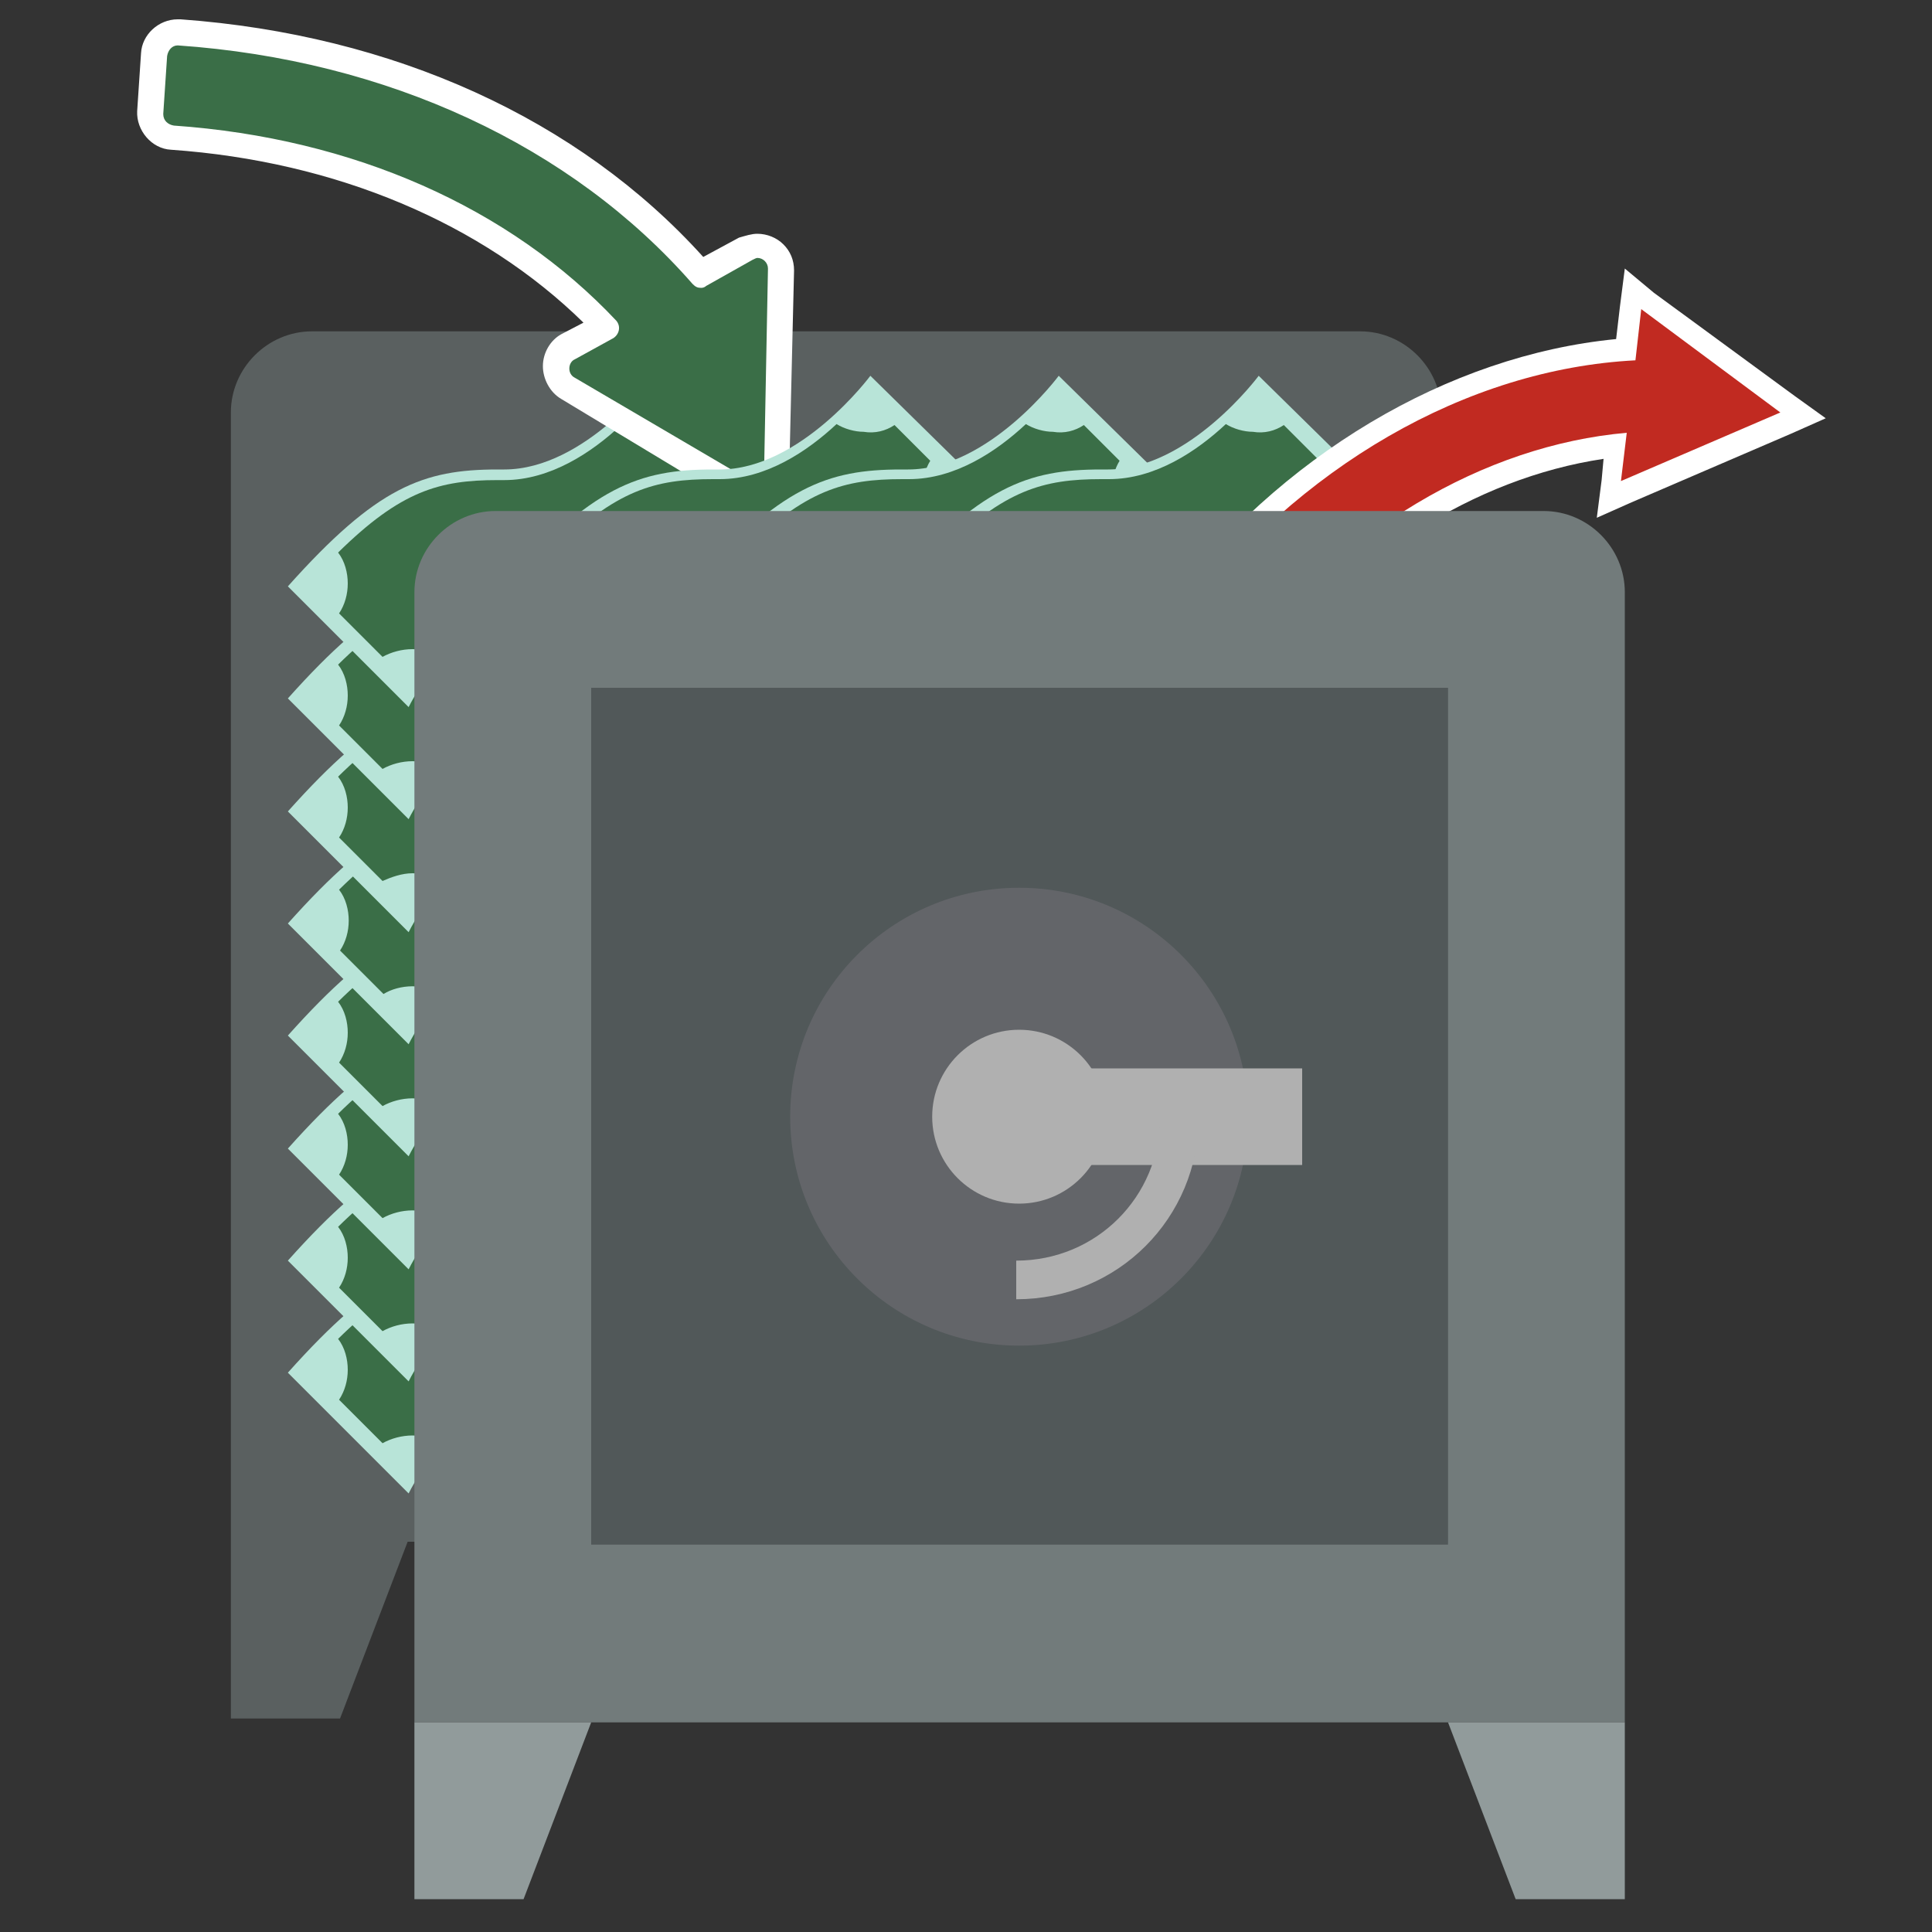 <?xml version="1.0" encoding="utf-8"?>
<!-- Generator: Adobe Illustrator 22.1.0, SVG Export Plug-In . SVG Version: 6.00 Build 0)  -->
<svg version="1.1" id="Camada_1" xmlns="http://www.w3.org/2000/svg" xmlns:xlink="http://www.w3.org/1999/xlink" x="0px" y="0px"
	 viewBox="0 0 200 200" style="enable-background:new 0 0 200 200;" xml:space="preserve">
<rect x="0" y="0" width="200" height="200" fill="#333333" stroke="none"/>
<style type="text/css">
	.st0{fill:#5A6060;}
	.st1{fill:#B8E4D8;}
	.st2{fill:#3A6E47;}
	.st3{fill:#FFFFFF;}
	.st4{fill:#C12A21;}
	.st5{fill:#727B7B;}
	.st6{fill:#919B9B;}
	.st7{fill:#515859;}
	.st8{fill:#636569;}
	.st9{fill:#B0B0B0;}
	.st10{fill:none;stroke:#B0B0B0;stroke-width:10;stroke-miterlimit:10;}
	.st11{fill:none;stroke:#B0B0B0;stroke-width:4;stroke-miterlimit:10;}
</style>
<polygon class="st0" points="137.9,177.9 149.2,177.9 149.2,159.6 130.9,159.6 "/>
<polygon class="st0" points="35.2,177.9 23.9,177.9 23.9,159.6 42.2,159.6 "/>
<path class="st0" d="M149.2,159.6H23.9V42.7c0-4.6,3.8-8.4,8.4-8.4h108.5c4.6,0,8.4,3.8,8.4,8.4V159.6z"/>
<g>
	<g>
		<path class="st1" d="M67.8,120.3c0,0-7.2,9.7-15.6,9.7h-0.1h-0.6c-7.7,0-12.5,1.8-21.7,12.1l12.5,12.5c0,0,5.8-11.9,15.6-11.9
			c7.2,0,12.5-1.5,21.7-10.8L67.8,120.3z"/>
		<path class="st2" d="M42.7,148.6c0.7,0,1.5,0.1,2.1,0.4c2.8-3.5,7.2-7.4,12.9-7.4c5.8,0,10-1,16.4-6.5c-0.6-0.8-0.9-1.9-0.9-3
			c0-1,0.3-2.1,0.8-2.9l-3.7-3.7c-0.9,0.6-2,0.9-3.2,0.7c-0.9,0-2-0.3-2.8-0.8c-3,2.8-7.3,5.7-12.1,5.7h-0.1h-0.6
			c-6,0-10,1.1-16.5,7.5c0.7,0.9,1,2.1,1,3.2c0,1.1-0.3,2.2-0.9,3.1l4.5,4.5C40.5,148.9,41.6,148.6,42.7,148.6z"/>
	</g>
	<g>
		<path class="st1" d="M67.8,108.7c0,0-7.2,9.7-15.6,9.7h-0.1h-0.6c-7.7,0-12.5,1.8-21.7,12.1l12.5,12.5c0,0,5.8-11.9,15.6-11.9
			c7.2,0,12.5-1.5,21.7-10.8L67.8,108.7z"/>
		<path class="st2" d="M42.7,137c0.7,0,1.5,0.1,2.1,0.4c2.8-3.5,7.2-7.4,12.9-7.4c5.8,0,10-1,16.4-6.5c-0.6-0.8-0.9-1.9-0.9-3
			c0-1,0.3-2.1,0.8-2.9l-3.7-3.7c-0.9,0.6-2,0.9-3.2,0.7c-0.9,0-2-0.3-2.8-0.8c-3,2.8-7.3,5.7-12.1,5.7h-0.1h-0.6
			c-6,0-10,1.1-16.5,7.5c0.7,0.9,1,2.1,1,3.2c0,1.1-0.3,2.2-0.9,3.1l4.5,4.5C40.5,137.3,41.6,137,42.7,137z"/>
	</g>
	<g>
		<path class="st1" d="M67.8,97.1c0,0-7.2,9.7-15.6,9.7h-0.1h-0.6c-7.7,0-12.5,1.8-21.7,12.1l12.5,12.5c0,0,5.8-11.9,15.6-11.9
			c7.2,0,12.5-1.5,21.7-10.8L67.8,97.1z"/>
		<path class="st2" d="M42.7,125.3c0.7,0,1.5,0.1,2.1,0.4c2.8-3.5,7.2-7.4,12.9-7.4c5.8,0,10-1,16.4-6.5c-0.6-0.8-0.9-1.9-0.9-3
			c0-1,0.3-2.1,0.8-2.9l-3.7-3.7c-0.9,0.6-2,0.9-3.2,0.7c-0.9,0-2-0.3-2.8-0.8c-3,2.8-7.3,5.7-12.1,5.7h-0.1h-0.6
			c-6,0-10,1.1-16.5,7.5c0.7,0.9,1,2.1,1,3.2c0,1.1-0.3,2.2-0.9,3.1l4.5,4.5C40.5,125.6,41.6,125.3,42.7,125.3z"/>
	</g>
	<g>
		<path class="st1" d="M67.8,85.4c0,0-7.2,9.7-15.6,9.7h-0.1h-0.6c-7.7,0-12.5,1.8-21.7,12.1l12.5,12.5c0,0,5.8-11.9,15.6-11.9
			c7.2,0,12.5-1.5,21.7-10.8L67.8,85.4z"/>
		<path class="st2" d="M42.7,113.7c0.7,0,1.5,0.1,2.1,0.4c2.8-3.5,7.2-7.4,12.9-7.4c5.8,0,10-1,16.4-6.5c-0.6-0.8-0.9-1.9-0.9-3
			c0-1,0.3-2.1,0.8-2.9l-3.7-3.7c-0.9,0.6-2,0.9-3.2,0.7c-0.9,0-2-0.3-2.8-0.8c-3,2.8-7.3,5.7-12.1,5.7h-0.1h-0.6
			c-6,0-10,1.1-16.5,7.5c0.7,0.9,1,2.1,1,3.2c0,1.1-0.3,2.2-0.9,3.1l4.5,4.5C40.5,114,41.6,113.7,42.7,113.7z"/>
	</g>
	<g>
		<path class="st1" d="M67.8,73.8c0,0-7.2,9.7-15.6,9.7h-0.1h-0.6c-7.7,0-12.5,1.8-21.7,12.1l12.5,12.5c0,0,5.8-11.9,15.6-11.9
			c7.2,0,12.5-1.5,21.7-10.8L67.8,73.8z"/>
		<path class="st2" d="M42.7,102.1c0.7,0,1.5,0.1,2.1,0.4c2.8-3.5,7.2-7.4,12.9-7.4c5.8,0,10-1,16.4-6.5c-0.6-0.8-0.9-1.9-0.9-3
			c0-1,0.3-2.1,0.8-2.9L70.4,79c-0.9,0.6-2,0.9-3.2,0.7c-0.9,0-2-0.3-2.8-0.8c-3,2.8-7.3,5.7-12.1,5.7h-0.1h-0.6
			c-6,0-10,1.1-16.5,7.5c0.7,0.9,1,2.1,1,3.2c0,1.1-0.3,2.2-0.9,3.1l4.5,4.5C40.5,102.4,41.6,102.1,42.7,102.1z"/>
	</g>
	<g>
		<path class="st1" d="M67.8,62.2c0,0-7.2,9.7-15.6,9.7h-0.1h-0.6c-7.7,0-12.5,1.8-21.7,12.1l12.5,12.5c0,0,5.8-11.9,15.6-11.9
			c7.2,0,12.5-1.5,21.7-10.8L67.8,62.2z"/>
		<path class="st2" d="M42.7,90.4c0.7,0,1.5,0.1,2.1,0.4c2.8-3.5,7.2-7.4,12.9-7.4c5.8,0,10-1,16.4-6.5c-0.6-0.8-0.9-1.9-0.9-3
			c0-1,0.3-2.1,0.8-2.9l-3.7-3.7c-0.9,0.6-2,0.9-3.2,0.7c-0.9,0-2-0.3-2.8-0.8c-3,2.8-7.3,5.7-12.1,5.7h-0.1h-0.6
			c-6,0-10,1.1-16.5,7.5c0.7,0.9,1,2.1,1,3.2c0,1.1-0.3,2.2-0.9,3.1l4.5,4.5C40.5,90.8,41.6,90.4,42.7,90.4z"/>
	</g>
	<g>
		<path class="st1" d="M67.8,50.5c0,0-7.2,9.7-15.6,9.7h-0.1h-0.6c-7.7,0-12.5,1.8-21.7,12.1l12.5,12.5c0,0,5.8-11.9,15.6-11.9
			c7.2,0,12.5-1.5,21.7-10.8L67.8,50.5z"/>
		<path class="st2" d="M42.7,78.8c0.7,0,1.5,0.1,2.1,0.4c2.8-3.5,7.2-7.4,12.9-7.4c5.8,0,10-1,16.4-6.5c-0.6-0.8-0.9-1.9-0.9-3
			c0-1,0.3-2.1,0.8-2.9l-3.7-3.7c-0.9,0.6-2,0.9-3.2,0.7c-0.9,0-2-0.3-2.8-0.8c-3,2.8-7.3,5.7-12.1,5.7h-0.1h-0.6
			c-6,0-10,1.1-16.5,7.5c0.7,0.9,1,2.1,1,3.2c0,1.1-0.3,2.2-0.9,3.1l4.5,4.5C40.5,79.1,41.6,78.8,42.7,78.8z"/>
	</g>
	<g>
		<path class="st1" d="M67.8,38.9c0,0-7.2,9.7-15.6,9.7h-0.1h-0.6c-7.7,0-12.5,1.8-21.7,12.1l12.5,12.5c0,0,5.8-11.9,15.6-11.9
			c7.2,0,12.5-1.5,21.7-10.8L67.8,38.9z"/>
		<path class="st2" d="M42.7,67.2c0.7,0,1.5,0.1,2.1,0.4c2.8-3.5,7.2-7.4,12.9-7.4c5.8,0,10-1,16.4-6.5c-0.6-0.8-0.9-1.9-0.9-3
			c0-1,0.3-2.1,0.8-2.9l-3.7-3.7c-0.9,0.6-2,0.9-3.2,0.7c-0.9,0-2-0.3-2.8-0.8c-3,2.8-7.3,5.7-12.1,5.7h-0.1h-0.6
			c-6,0-10,1.1-16.5,7.5c0.7,0.9,1,2.1,1,3.2c0,1.1-0.3,2.2-0.9,3.1l4.5,4.5C40.5,67.5,41.6,67.2,42.7,67.2z"/>
	</g>
</g>
<g>
	<path class="st2" d="M78,51.4c-0.4,0-0.9-0.1-1.2-0.4L58.8,40.3c-0.8-0.4-1.2-1.2-1.2-2.1s0.5-1.7,1.2-2.1l3.8-2.1
		C51.8,22.6,35.9,15.6,17.9,14.3c-1.3-0.1-2.4-1.2-2.3-2.6l0.4-6c0.1-1.3,1.1-2.4,2.5-2.4h0.2c22,1.6,41.2,10.5,54,25.1l4.7-2.6
		c0.4-0.2,0.8-0.4,1.1-0.4c0.6,0,1.3,0.3,1.8,0.7c0.4,0.4,0.7,1.1,0.7,1.8l-0.4,20.9C80.5,50.3,79.4,51.4,78,51.4z"/>
	<path class="st3" d="M18.4,4.7C18.4,4.7,18.5,4.7,18.4,4.7c21.7,1.5,40.8,10.4,53.3,24.7c0.3,0.3,0.5,0.4,0.9,0.4
		c0.2,0,0.4-0.1,0.5-0.2l4.8-2.7c0.2-0.1,0.4-0.2,0.5-0.2c0.6,0,1.1,0.5,1.1,1.1l-0.4,20.9c0,0.6-0.5,1.1-1.1,1.1
		c-0.2,0-0.4-0.1-0.6-0.2L59.5,39.1c-0.8-0.4-0.7-1.6,0-1.9l4-2.2c0.6-0.4,0.8-1.2,0.3-1.8C52.8,21.5,36.6,14.3,18,13
		c-0.6-0.1-1.1-0.5-1.1-1.2l0.4-6C17.4,5.2,17.8,4.7,18.4,4.7 M18.4,2c-2,0-3.7,1.6-3.8,3.5l-0.4,6c-0.1,2,1.5,3.9,3.5,4
		c17.1,1.2,32.2,7.6,42.7,17.9l-2.3,1.2c-1.1,0.6-1.9,1.9-1.9,3.3c0,1.3,0.7,2.7,1.9,3.4l17.9,10.8c0.6,0.4,1.2,0.5,1.9,0.5
		c2,0,3.7-1.7,3.8-3.7L82.2,28c0-1.1-0.4-2-1.1-2.7s-1.7-1.1-2.7-1.1c-0.6,0-1.2,0.2-1.9,0.4l-3.7,2C59.9,12.3,40.7,3.6,18.7,2
		C18.7,2,18.4,2,18.4,2z"/>
</g>
<g>
	<path class="st1" d="M90.1,38.9c0,0-7.2,9.7-15.6,9.7h-0.1h-0.6c-7.7,0-12.5,1.8-21.7,12.1l12.5,12.5c0,0,5.8-11.9,15.6-11.9
		c7.2,0,12.5-1.5,21.7-10.8L90.1,38.9z"/>
	<path class="st2" d="M65,67.1c0.7,0,1.5,0.1,2.1,0.4c2.8-3.5,7.2-7.4,12.9-7.4c5.8,0,10-1,16.4-6.5c-0.6-0.8-0.9-1.9-0.9-3
		c0-1,0.3-2.1,0.8-2.9l-3.7-3.7c-0.9,0.6-2,0.9-3.2,0.7c-0.9,0-2-0.3-2.8-0.8c-3,2.8-7.3,5.7-12.1,5.7h-0.1h-0.6
		c-6,0-10,1.1-16.5,7.5c0.7,0.9,1,2.1,1,3.2c0,1.1-0.3,2.2-0.9,3.1l4.5,4.5C62.8,67.4,63.9,67.1,65,67.1z"/>
</g>
<g>
	<path class="st1" d="M109.6,38.9c0,0-7.2,9.7-15.6,9.7h-0.1h-0.6c-7.7,0-12.5,1.8-21.7,12.1l12.5,12.5c0,0,5.8-11.9,15.6-11.9
		c7.2,0,12.5-1.5,21.7-10.8L109.6,38.9z"/>
	<path class="st2" d="M84.6,67.1c0.7,0,1.5,0.1,2.1,0.4c2.8-3.5,7.2-7.4,12.9-7.4c5.8,0,10-1,16.4-6.5c-0.6-0.8-0.9-1.9-0.9-3
		c0-1,0.3-2.1,0.8-2.9l-3.7-3.7c-0.9,0.6-2,0.9-3.2,0.7c-0.9,0-2-0.3-2.8-0.8c-3,2.8-7.3,5.7-12.1,5.7h-0.1h-0.6
		c-6,0-10,1.1-16.5,7.5c0.7,0.9,1,2.1,1,3.2c0,1.1-0.3,2.2-0.9,3.1l4.5,4.5C82.4,67.4,83.4,67.1,84.6,67.1z"/>
</g>
<g>
	<path class="st1" d="M130.3,38.9c0,0-7.2,9.7-15.6,9.7h-0.1H114c-7.7,0-12.5,1.8-21.7,12.1l12.5,12.5c0,0,5.8-11.9,15.6-11.9
		c7.2,0,12.5-1.5,21.7-10.8L130.3,38.9z"/>
	<path class="st2" d="M105.3,67.1c0.7,0,1.5,0.1,2.1,0.4c2.8-3.5,7.2-7.4,12.9-7.4c5.8,0,10-1,16.4-6.5c-0.6-0.8-0.9-1.9-0.9-3
		c0-1,0.3-2.1,0.8-2.9l-3.7-3.7c-0.9,0.6-2,0.9-3.2,0.7c-0.9,0-2-0.3-2.8-0.8c-3,2.8-7.3,5.7-12.1,5.7h-0.1H114
		c-6,0-10,1.1-16.5,7.5c0.7,0.9,1,2.1,1,3.2c0,1.1-0.3,2.2-0.9,3.1l4.5,4.5C103.1,67.4,104.1,67.1,105.3,67.1z"/>
</g>
<g>
	<path class="st4" d="M120.7,64.6l0.7-0.9c12-16,29.5-26.2,47-27.6l0.8-6.2l17.6,13l-20.1,8.7l0.6-5.6c-14.2,1.7-28,10.2-38,23.5
		l-0.7,0.9C128.5,70.5,120.7,64.6,120.7,64.6z"/>
	<path class="st3" d="M169.9,32l14.4,10.7l-16.5,7.1l0.6-5c-14.8,1.3-29.7,10.1-40.2,24.1l-6-4.5c12.2-16.1,29.6-26.2,47.1-27.1
		L169.9,32 M168.2,27.8l-0.5,3.9l-0.4,3.4c-17.4,1.7-34.8,12-46.8,28l-1.4,1.8l1.8,1.4l6,4.5l1.8,1.4l1.4-1.8
		c9.5-12.6,22.5-20.9,35.9-22.9l-0.2,2.2l-0.5,3.9l3.6-1.6l16.5-7.1l3.6-1.6l-3.2-2.3l-14.6-10.7L168.2,27.8L168.2,27.8z"/>
</g>
<g>
	<path class="st5" d="M168.2,178.3H42.9V61.3c0-4.6,3.8-8.4,8.4-8.4h108.5c4.6,0,8.4,3.8,8.4,8.4V178.3z"/>
	<polygon class="st6" points="156.9,196.6 168.2,196.6 168.2,178.3 149.9,178.3 	"/>
	<polygon class="st6" points="54.2,196.6 42.9,196.6 42.9,178.3 61.2,178.3 	"/>
	<rect x="61.2" y="71.2" class="st7" width="88.7" height="88.7"/>
	<circle class="st8" cx="105.5" cy="115.6" r="23.7"/>
	<circle class="st9" cx="105.5" cy="115.6" r="9"/>
	<line class="st10" x1="105.2" y1="115.6" x2="134.8" y2="115.6"/>
	<path class="st11" d="M122.1,115.6c0,9.4-7.5,16.9-16.9,16.9"/>
</g>
</svg>
